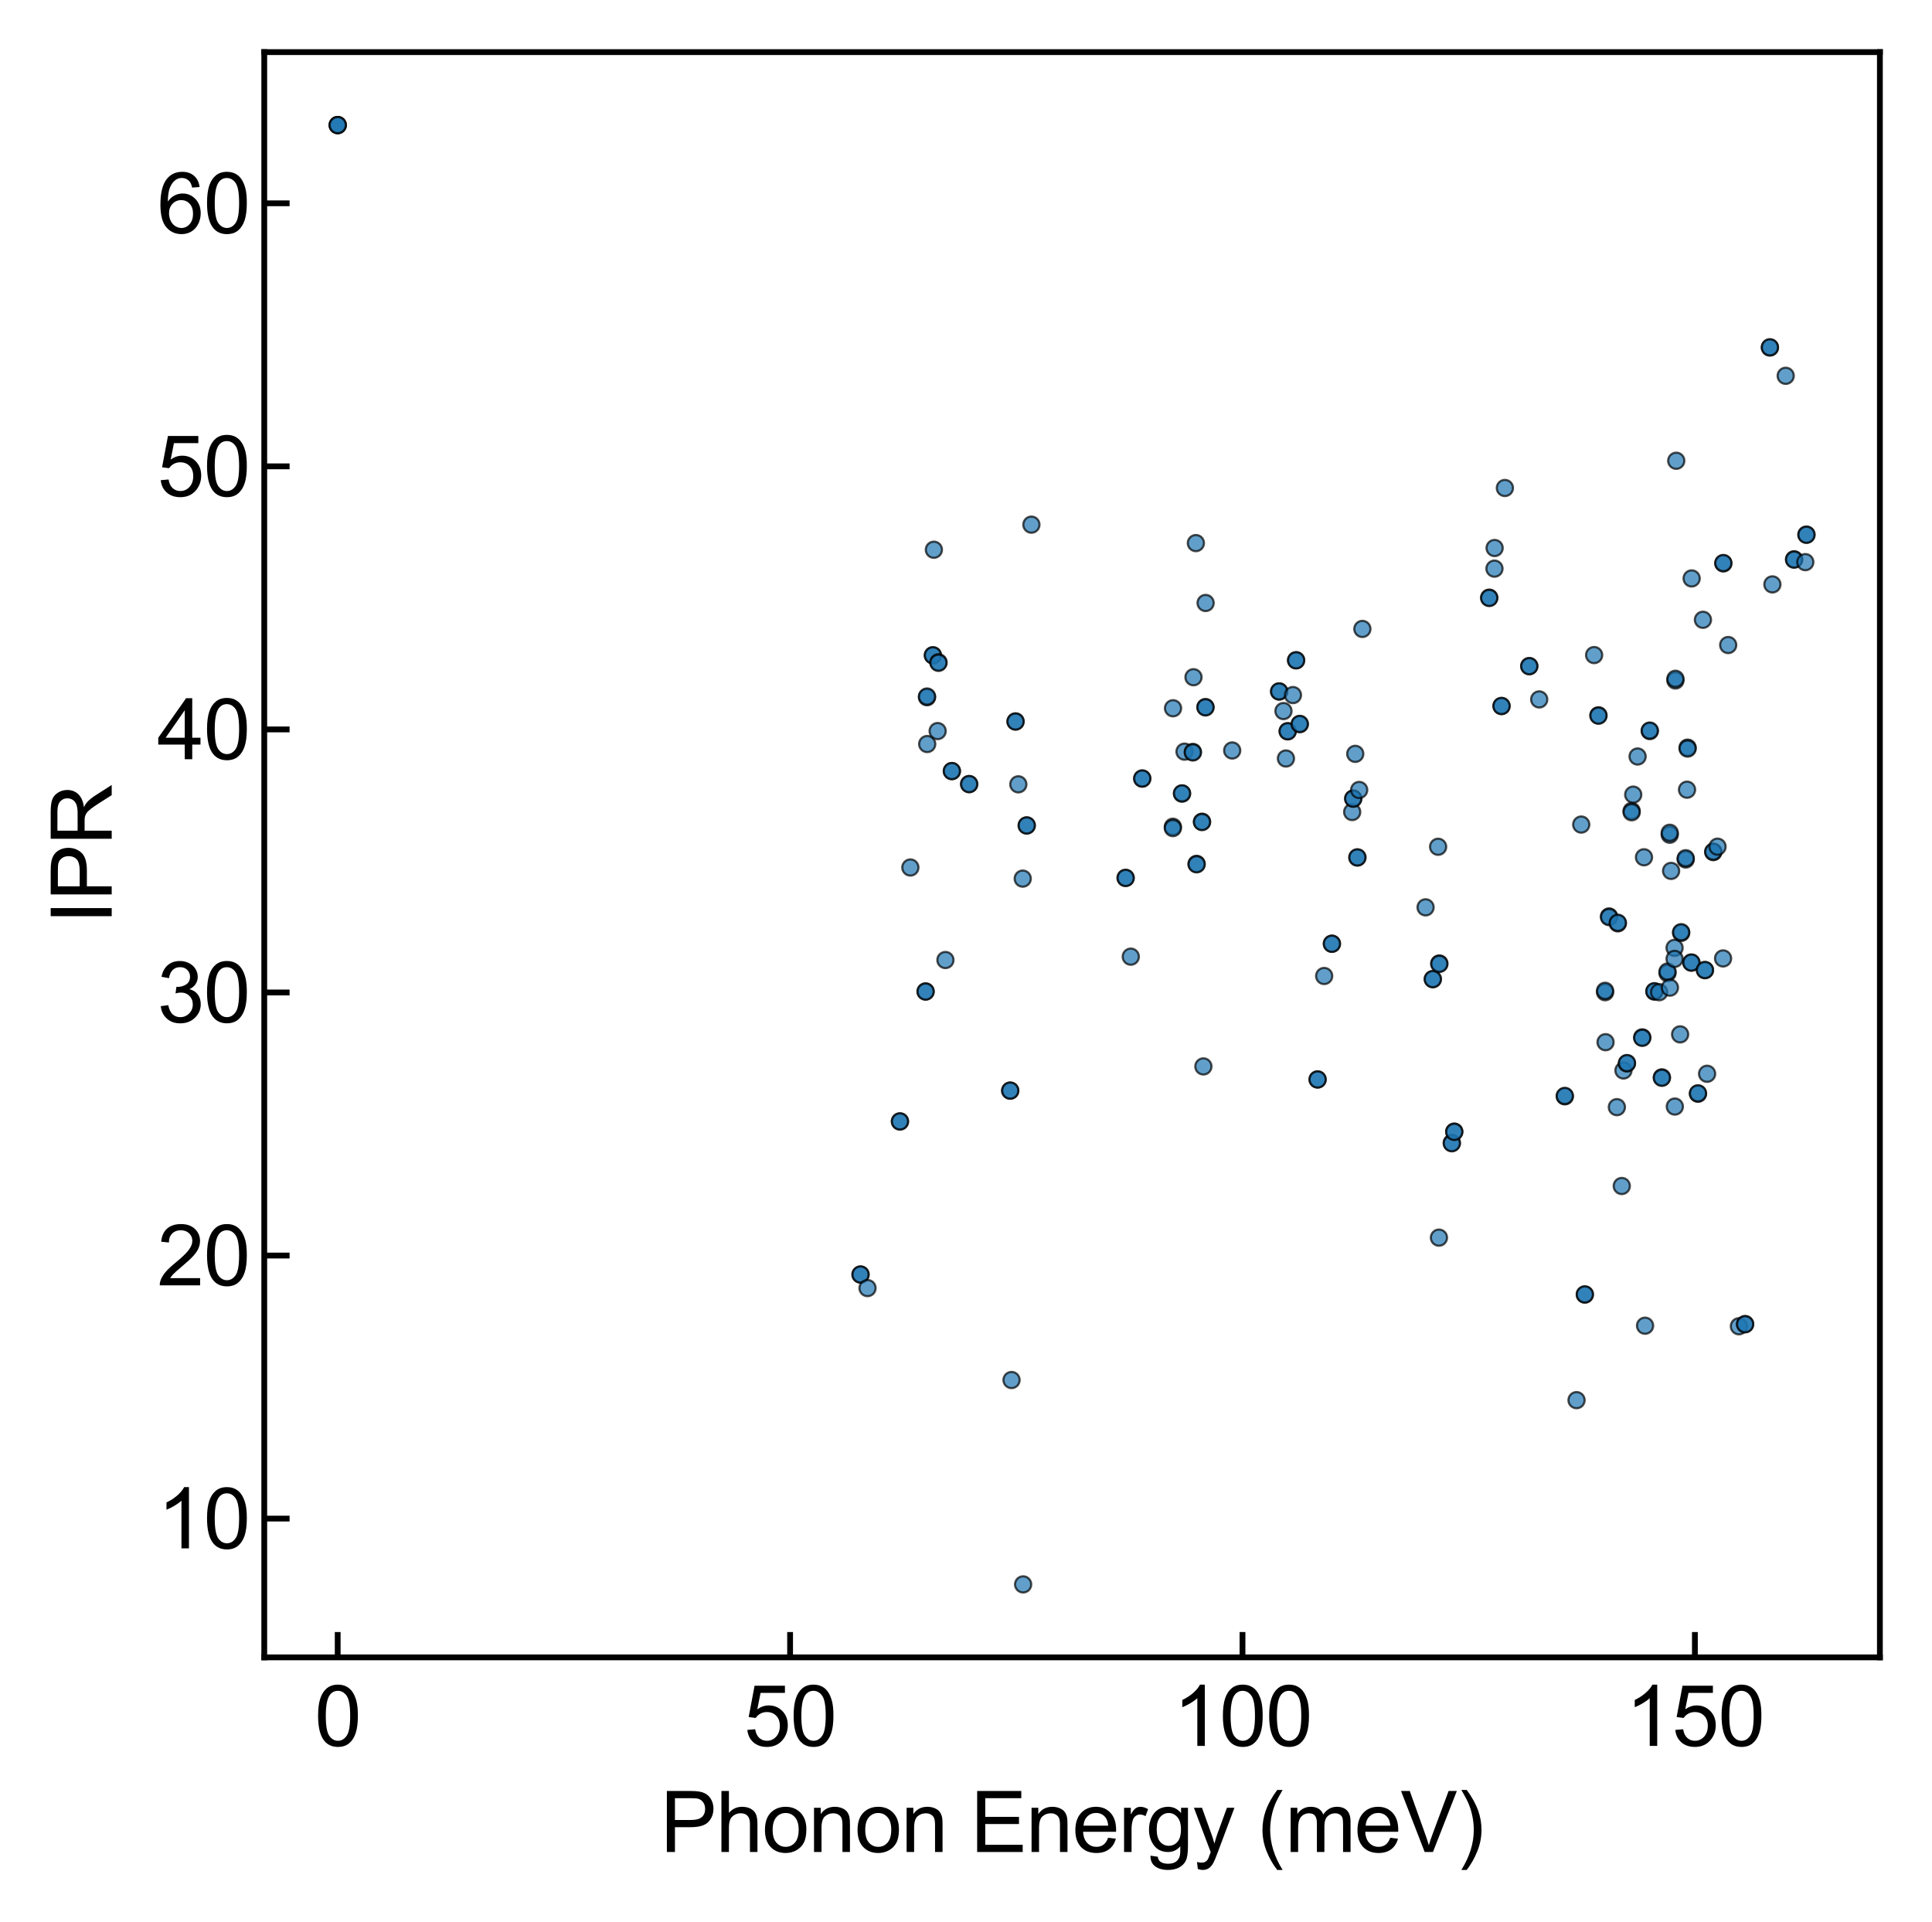 <?xml version="1.0" encoding="utf-8" standalone="no"?>
<!DOCTYPE svg PUBLIC "-//W3C//DTD SVG 1.1//EN"
  "http://www.w3.org/Graphics/SVG/1.1/DTD/svg11.dtd">
<svg xmlns:xlink="http://www.w3.org/1999/xlink" width="266.907pt" height="265.469pt" viewBox="0 0 266.907 265.469" xmlns="http://www.w3.org/2000/svg" version="1.1">
 <defs>
  <style type="text/css">*{stroke-linejoin: round; stroke-linecap: butt}</style>
 </defs>
 <g id="figure_1">
  <g id="patch_1">
   <path d="M 0 265.469 
L 266.907 265.469 
L 266.907 0 
L 0 0 
z
" style="fill: #ffffff"/>
  </g>
  <g id="axes_1">
   <g id="patch_2">
    <path d="M 36.507 228.96 
L 259.707 228.96 
L 259.707 7.2 
L 36.507 7.2 
z
" style="fill: #ffffff"/>
   </g>
   <g id="PathCollection_1">
    <defs>
     <path id="m27e5f7f9d9" d="M 0 1.118 
C 0.297 1.118 0.581 1 0.791 0.791 
C 1 0.581 1.118 0.297 1.118 0 
C 1.118 -0.297 1 -0.581 0.791 -0.791 
C 0.581 -1 0.297 -1.118 0 -1.118 
C -0.297 -1.118 -0.581 -1 -0.791 -0.791 
C -1 -0.581 -1.118 -0.297 -1.118 0 
C -1.118 0.297 -1 0.581 -0.791 0.791 
C -0.581 1 -0.297 1.118 0 1.118 
z
" style="stroke: #000000; stroke-opacity: 0.7; stroke-width: 0.3"/>
    </defs>
    <g clip-path="url(#p7f3ba959c9)">
     <use xlink:href="#m27e5f7f9d9" x="46.653" y="17.28" style="fill: #1f77b4; fill-opacity: 0.7; stroke: #000000; stroke-opacity: 0.7; stroke-width: 0.3"/>
     <use xlink:href="#m27e5f7f9d9" x="46.653" y="17.28" style="fill: #1f77b4; fill-opacity: 0.7; stroke: #000000; stroke-opacity: 0.7; stroke-width: 0.3"/>
     <use xlink:href="#m27e5f7f9d9" x="46.657" y="17.28" style="fill: #1f77b4; fill-opacity: 0.7; stroke: #000000; stroke-opacity: 0.7; stroke-width: 0.3"/>
     <use xlink:href="#m27e5f7f9d9" x="118.883" y="176.071" style="fill: #1f77b4; fill-opacity: 0.7; stroke: #000000; stroke-opacity: 0.7; stroke-width: 0.3"/>
     <use xlink:href="#m27e5f7f9d9" x="118.883" y="176.073" style="fill: #1f77b4; fill-opacity: 0.7; stroke: #000000; stroke-opacity: 0.7; stroke-width: 0.3"/>
     <use xlink:href="#m27e5f7f9d9" x="119.849" y="177.947" style="fill: #1f77b4; fill-opacity: 0.7; stroke: #000000; stroke-opacity: 0.7; stroke-width: 0.3"/>
     <use xlink:href="#m27e5f7f9d9" x="124.329" y="154.924" style="fill: #1f77b4; fill-opacity: 0.7; stroke: #000000; stroke-opacity: 0.7; stroke-width: 0.3"/>
     <use xlink:href="#m27e5f7f9d9" x="124.33" y="154.921" style="fill: #1f77b4; fill-opacity: 0.7; stroke: #000000; stroke-opacity: 0.7; stroke-width: 0.3"/>
     <use xlink:href="#m27e5f7f9d9" x="125.767" y="119.843" style="fill: #1f77b4; fill-opacity: 0.7; stroke: #000000; stroke-opacity: 0.7; stroke-width: 0.3"/>
     <use xlink:href="#m27e5f7f9d9" x="127.871" y="136.961" style="fill: #1f77b4; fill-opacity: 0.7; stroke: #000000; stroke-opacity: 0.7; stroke-width: 0.3"/>
     <use xlink:href="#m27e5f7f9d9" x="127.871" y="136.986" style="fill: #1f77b4; fill-opacity: 0.7; stroke: #000000; stroke-opacity: 0.7; stroke-width: 0.3"/>
     <use xlink:href="#m27e5f7f9d9" x="128.068" y="96.321" style="fill: #1f77b4; fill-opacity: 0.7; stroke: #000000; stroke-opacity: 0.7; stroke-width: 0.3"/>
     <use xlink:href="#m27e5f7f9d9" x="128.068" y="96.224" style="fill: #1f77b4; fill-opacity: 0.7; stroke: #000000; stroke-opacity: 0.7; stroke-width: 0.3"/>
     <use xlink:href="#m27e5f7f9d9" x="128.094" y="102.786" style="fill: #1f77b4; fill-opacity: 0.7; stroke: #000000; stroke-opacity: 0.7; stroke-width: 0.3"/>
     <use xlink:href="#m27e5f7f9d9" x="128.88" y="90.523" style="fill: #1f77b4; fill-opacity: 0.7; stroke: #000000; stroke-opacity: 0.7; stroke-width: 0.3"/>
     <use xlink:href="#m27e5f7f9d9" x="128.88" y="90.538" style="fill: #1f77b4; fill-opacity: 0.7; stroke: #000000; stroke-opacity: 0.7; stroke-width: 0.3"/>
     <use xlink:href="#m27e5f7f9d9" x="129.016" y="75.945" style="fill: #1f77b4; fill-opacity: 0.7; stroke: #000000; stroke-opacity: 0.7; stroke-width: 0.3"/>
     <use xlink:href="#m27e5f7f9d9" x="129.537" y="100.994" style="fill: #1f77b4; fill-opacity: 0.7; stroke: #000000; stroke-opacity: 0.7; stroke-width: 0.3"/>
     <use xlink:href="#m27e5f7f9d9" x="129.649" y="91.49" style="fill: #1f77b4; fill-opacity: 0.7; stroke: #000000; stroke-opacity: 0.7; stroke-width: 0.3"/>
     <use xlink:href="#m27e5f7f9d9" x="129.649" y="91.57" style="fill: #1f77b4; fill-opacity: 0.7; stroke: #000000; stroke-opacity: 0.7; stroke-width: 0.3"/>
     <use xlink:href="#m27e5f7f9d9" x="130.61" y="132.625" style="fill: #1f77b4; fill-opacity: 0.7; stroke: #000000; stroke-opacity: 0.7; stroke-width: 0.3"/>
     <use xlink:href="#m27e5f7f9d9" x="131.502" y="106.525" style="fill: #1f77b4; fill-opacity: 0.7; stroke: #000000; stroke-opacity: 0.7; stroke-width: 0.3"/>
     <use xlink:href="#m27e5f7f9d9" x="131.502" y="106.521" style="fill: #1f77b4; fill-opacity: 0.7; stroke: #000000; stroke-opacity: 0.7; stroke-width: 0.3"/>
     <use xlink:href="#m27e5f7f9d9" x="133.891" y="108.321" style="fill: #1f77b4; fill-opacity: 0.7; stroke: #000000; stroke-opacity: 0.7; stroke-width: 0.3"/>
     <use xlink:href="#m27e5f7f9d9" x="133.891" y="108.323" style="fill: #1f77b4; fill-opacity: 0.7; stroke: #000000; stroke-opacity: 0.7; stroke-width: 0.3"/>
     <use xlink:href="#m27e5f7f9d9" x="139.562" y="150.671" style="fill: #1f77b4; fill-opacity: 0.7; stroke: #000000; stroke-opacity: 0.7; stroke-width: 0.3"/>
     <use xlink:href="#m27e5f7f9d9" x="139.562" y="150.66" style="fill: #1f77b4; fill-opacity: 0.7; stroke: #000000; stroke-opacity: 0.7; stroke-width: 0.3"/>
     <use xlink:href="#m27e5f7f9d9" x="139.745" y="190.647" style="fill: #1f77b4; fill-opacity: 0.7; stroke: #000000; stroke-opacity: 0.7; stroke-width: 0.3"/>
     <use xlink:href="#m27e5f7f9d9" x="140.297" y="99.665" style="fill: #1f77b4; fill-opacity: 0.7; stroke: #000000; stroke-opacity: 0.7; stroke-width: 0.3"/>
     <use xlink:href="#m27e5f7f9d9" x="140.297" y="99.68" style="fill: #1f77b4; fill-opacity: 0.7; stroke: #000000; stroke-opacity: 0.7; stroke-width: 0.3"/>
     <use xlink:href="#m27e5f7f9d9" x="140.683" y="108.353" style="fill: #1f77b4; fill-opacity: 0.7; stroke: #000000; stroke-opacity: 0.7; stroke-width: 0.3"/>
     <use xlink:href="#m27e5f7f9d9" x="141.292" y="121.379" style="fill: #1f77b4; fill-opacity: 0.7; stroke: #000000; stroke-opacity: 0.7; stroke-width: 0.3"/>
     <use xlink:href="#m27e5f7f9d9" x="141.345" y="218.88" style="fill: #1f77b4; fill-opacity: 0.7; stroke: #000000; stroke-opacity: 0.7; stroke-width: 0.3"/>
     <use xlink:href="#m27e5f7f9d9" x="141.843" y="114.032" style="fill: #1f77b4; fill-opacity: 0.7; stroke: #000000; stroke-opacity: 0.7; stroke-width: 0.3"/>
     <use xlink:href="#m27e5f7f9d9" x="141.843" y="114.036" style="fill: #1f77b4; fill-opacity: 0.7; stroke: #000000; stroke-opacity: 0.7; stroke-width: 0.3"/>
     <use xlink:href="#m27e5f7f9d9" x="142.488" y="72.48" style="fill: #1f77b4; fill-opacity: 0.7; stroke: #000000; stroke-opacity: 0.7; stroke-width: 0.3"/>
     <use xlink:href="#m27e5f7f9d9" x="155.506" y="121.278" style="fill: #1f77b4; fill-opacity: 0.7; stroke: #000000; stroke-opacity: 0.7; stroke-width: 0.3"/>
     <use xlink:href="#m27e5f7f9d9" x="155.506" y="121.284" style="fill: #1f77b4; fill-opacity: 0.7; stroke: #000000; stroke-opacity: 0.7; stroke-width: 0.3"/>
     <use xlink:href="#m27e5f7f9d9" x="156.218" y="132.16" style="fill: #1f77b4; fill-opacity: 0.7; stroke: #000000; stroke-opacity: 0.7; stroke-width: 0.3"/>
     <use xlink:href="#m27e5f7f9d9" x="157.803" y="107.558" style="fill: #1f77b4; fill-opacity: 0.7; stroke: #000000; stroke-opacity: 0.7; stroke-width: 0.3"/>
     <use xlink:href="#m27e5f7f9d9" x="157.803" y="107.548" style="fill: #1f77b4; fill-opacity: 0.7; stroke: #000000; stroke-opacity: 0.7; stroke-width: 0.3"/>
     <use xlink:href="#m27e5f7f9d9" x="162.031" y="114.211" style="fill: #1f77b4; fill-opacity: 0.7; stroke: #000000; stroke-opacity: 0.7; stroke-width: 0.3"/>
     <use xlink:href="#m27e5f7f9d9" x="162.031" y="114.399" style="fill: #1f77b4; fill-opacity: 0.7; stroke: #000000; stroke-opacity: 0.7; stroke-width: 0.3"/>
     <use xlink:href="#m27e5f7f9d9" x="162.056" y="97.844" style="fill: #1f77b4; fill-opacity: 0.7; stroke: #000000; stroke-opacity: 0.7; stroke-width: 0.3"/>
     <use xlink:href="#m27e5f7f9d9" x="163.298" y="109.633" style="fill: #1f77b4; fill-opacity: 0.7; stroke: #000000; stroke-opacity: 0.7; stroke-width: 0.3"/>
     <use xlink:href="#m27e5f7f9d9" x="163.298" y="109.601" style="fill: #1f77b4; fill-opacity: 0.7; stroke: #000000; stroke-opacity: 0.7; stroke-width: 0.3"/>
     <use xlink:href="#m27e5f7f9d9" x="163.643" y="103.839" style="fill: #1f77b4; fill-opacity: 0.7; stroke: #000000; stroke-opacity: 0.7; stroke-width: 0.3"/>
     <use xlink:href="#m27e5f7f9d9" x="164.794" y="103.878" style="fill: #1f77b4; fill-opacity: 0.7; stroke: #000000; stroke-opacity: 0.7; stroke-width: 0.3"/>
     <use xlink:href="#m27e5f7f9d9" x="164.794" y="103.949" style="fill: #1f77b4; fill-opacity: 0.7; stroke: #000000; stroke-opacity: 0.7; stroke-width: 0.3"/>
     <use xlink:href="#m27e5f7f9d9" x="164.882" y="93.556" style="fill: #1f77b4; fill-opacity: 0.7; stroke: #000000; stroke-opacity: 0.7; stroke-width: 0.3"/>
     <use xlink:href="#m27e5f7f9d9" x="165.211" y="75.027" style="fill: #1f77b4; fill-opacity: 0.7; stroke: #000000; stroke-opacity: 0.7; stroke-width: 0.3"/>
     <use xlink:href="#m27e5f7f9d9" x="165.311" y="119.34" style="fill: #1f77b4; fill-opacity: 0.7; stroke: #000000; stroke-opacity: 0.7; stroke-width: 0.3"/>
     <use xlink:href="#m27e5f7f9d9" x="165.311" y="119.404" style="fill: #1f77b4; fill-opacity: 0.7; stroke: #000000; stroke-opacity: 0.7; stroke-width: 0.3"/>
     <use xlink:href="#m27e5f7f9d9" x="166.059" y="113.517" style="fill: #1f77b4; fill-opacity: 0.7; stroke: #000000; stroke-opacity: 0.7; stroke-width: 0.3"/>
     <use xlink:href="#m27e5f7f9d9" x="166.059" y="113.566" style="fill: #1f77b4; fill-opacity: 0.7; stroke: #000000; stroke-opacity: 0.7; stroke-width: 0.3"/>
     <use xlink:href="#m27e5f7f9d9" x="166.248" y="147.324" style="fill: #1f77b4; fill-opacity: 0.7; stroke: #000000; stroke-opacity: 0.7; stroke-width: 0.3"/>
     <use xlink:href="#m27e5f7f9d9" x="166.537" y="97.681" style="fill: #1f77b4; fill-opacity: 0.7; stroke: #000000; stroke-opacity: 0.7; stroke-width: 0.3"/>
     <use xlink:href="#m27e5f7f9d9" x="166.537" y="97.722" style="fill: #1f77b4; fill-opacity: 0.7; stroke: #000000; stroke-opacity: 0.7; stroke-width: 0.3"/>
     <use xlink:href="#m27e5f7f9d9" x="166.556" y="83.299" style="fill: #1f77b4; fill-opacity: 0.7; stroke: #000000; stroke-opacity: 0.7; stroke-width: 0.3"/>
     <use xlink:href="#m27e5f7f9d9" x="170.228" y="103.678" style="fill: #1f77b4; fill-opacity: 0.7; stroke: #000000; stroke-opacity: 0.7; stroke-width: 0.3"/>
     <use xlink:href="#m27e5f7f9d9" x="176.715" y="95.529" style="fill: #1f77b4; fill-opacity: 0.7; stroke: #000000; stroke-opacity: 0.7; stroke-width: 0.3"/>
     <use xlink:href="#m27e5f7f9d9" x="176.715" y="95.515" style="fill: #1f77b4; fill-opacity: 0.7; stroke: #000000; stroke-opacity: 0.7; stroke-width: 0.3"/>
     <use xlink:href="#m27e5f7f9d9" x="177.312" y="98.231" style="fill: #1f77b4; fill-opacity: 0.7; stroke: #000000; stroke-opacity: 0.7; stroke-width: 0.3"/>
     <use xlink:href="#m27e5f7f9d9" x="177.653" y="104.785" style="fill: #1f77b4; fill-opacity: 0.7; stroke: #000000; stroke-opacity: 0.7; stroke-width: 0.3"/>
     <use xlink:href="#m27e5f7f9d9" x="177.894" y="101.025" style="fill: #1f77b4; fill-opacity: 0.7; stroke: #000000; stroke-opacity: 0.7; stroke-width: 0.3"/>
     <use xlink:href="#m27e5f7f9d9" x="177.894" y="101.022" style="fill: #1f77b4; fill-opacity: 0.7; stroke: #000000; stroke-opacity: 0.7; stroke-width: 0.3"/>
     <use xlink:href="#m27e5f7f9d9" x="178.621" y="96.021" style="fill: #1f77b4; fill-opacity: 0.7; stroke: #000000; stroke-opacity: 0.7; stroke-width: 0.3"/>
     <use xlink:href="#m27e5f7f9d9" x="179.058" y="91.214" style="fill: #1f77b4; fill-opacity: 0.7; stroke: #000000; stroke-opacity: 0.7; stroke-width: 0.3"/>
     <use xlink:href="#m27e5f7f9d9" x="179.058" y="91.224" style="fill: #1f77b4; fill-opacity: 0.7; stroke: #000000; stroke-opacity: 0.7; stroke-width: 0.3"/>
     <use xlink:href="#m27e5f7f9d9" x="179.562" y="100.033" style="fill: #1f77b4; fill-opacity: 0.7; stroke: #000000; stroke-opacity: 0.7; stroke-width: 0.3"/>
     <use xlink:href="#m27e5f7f9d9" x="179.562" y="100.011" style="fill: #1f77b4; fill-opacity: 0.7; stroke: #000000; stroke-opacity: 0.7; stroke-width: 0.3"/>
     <use xlink:href="#m27e5f7f9d9" x="182.028" y="149.125" style="fill: #1f77b4; fill-opacity: 0.7; stroke: #000000; stroke-opacity: 0.7; stroke-width: 0.3"/>
     <use xlink:href="#m27e5f7f9d9" x="182.029" y="149.124" style="fill: #1f77b4; fill-opacity: 0.7; stroke: #000000; stroke-opacity: 0.7; stroke-width: 0.3"/>
     <use xlink:href="#m27e5f7f9d9" x="182.935" y="134.83" style="fill: #1f77b4; fill-opacity: 0.7; stroke: #000000; stroke-opacity: 0.7; stroke-width: 0.3"/>
     <use xlink:href="#m27e5f7f9d9" x="184.004" y="130.376" style="fill: #1f77b4; fill-opacity: 0.7; stroke: #000000; stroke-opacity: 0.7; stroke-width: 0.3"/>
     <use xlink:href="#m27e5f7f9d9" x="184.004" y="130.375" style="fill: #1f77b4; fill-opacity: 0.7; stroke: #000000; stroke-opacity: 0.7; stroke-width: 0.3"/>
     <use xlink:href="#m27e5f7f9d9" x="186.805" y="112.179" style="fill: #1f77b4; fill-opacity: 0.7; stroke: #000000; stroke-opacity: 0.7; stroke-width: 0.3"/>
     <use xlink:href="#m27e5f7f9d9" x="186.95" y="110.329" style="fill: #1f77b4; fill-opacity: 0.7; stroke: #000000; stroke-opacity: 0.7; stroke-width: 0.3"/>
     <use xlink:href="#m27e5f7f9d9" x="186.95" y="110.325" style="fill: #1f77b4; fill-opacity: 0.7; stroke: #000000; stroke-opacity: 0.7; stroke-width: 0.3"/>
     <use xlink:href="#m27e5f7f9d9" x="187.23" y="104.143" style="fill: #1f77b4; fill-opacity: 0.7; stroke: #000000; stroke-opacity: 0.7; stroke-width: 0.3"/>
     <use xlink:href="#m27e5f7f9d9" x="187.525" y="118.456" style="fill: #1f77b4; fill-opacity: 0.7; stroke: #000000; stroke-opacity: 0.7; stroke-width: 0.3"/>
     <use xlink:href="#m27e5f7f9d9" x="187.526" y="118.453" style="fill: #1f77b4; fill-opacity: 0.7; stroke: #000000; stroke-opacity: 0.7; stroke-width: 0.3"/>
     <use xlink:href="#m27e5f7f9d9" x="187.771" y="109.131" style="fill: #1f77b4; fill-opacity: 0.7; stroke: #000000; stroke-opacity: 0.7; stroke-width: 0.3"/>
     <use xlink:href="#m27e5f7f9d9" x="188.213" y="86.885" style="fill: #1f77b4; fill-opacity: 0.7; stroke: #000000; stroke-opacity: 0.7; stroke-width: 0.3"/>
     <use xlink:href="#m27e5f7f9d9" x="196.945" y="125.347" style="fill: #1f77b4; fill-opacity: 0.7; stroke: #000000; stroke-opacity: 0.7; stroke-width: 0.3"/>
     <use xlink:href="#m27e5f7f9d9" x="197.944" y="135.271" style="fill: #1f77b4; fill-opacity: 0.7; stroke: #000000; stroke-opacity: 0.7; stroke-width: 0.3"/>
     <use xlink:href="#m27e5f7f9d9" x="197.945" y="135.26" style="fill: #1f77b4; fill-opacity: 0.7; stroke: #000000; stroke-opacity: 0.7; stroke-width: 0.3"/>
     <use xlink:href="#m27e5f7f9d9" x="198.677" y="116.98" style="fill: #1f77b4; fill-opacity: 0.7; stroke: #000000; stroke-opacity: 0.7; stroke-width: 0.3"/>
     <use xlink:href="#m27e5f7f9d9" x="198.791" y="170.976" style="fill: #1f77b4; fill-opacity: 0.7; stroke: #000000; stroke-opacity: 0.7; stroke-width: 0.3"/>
     <use xlink:href="#m27e5f7f9d9" x="198.841" y="133.102" style="fill: #1f77b4; fill-opacity: 0.7; stroke: #000000; stroke-opacity: 0.7; stroke-width: 0.3"/>
     <use xlink:href="#m27e5f7f9d9" x="198.842" y="133.159" style="fill: #1f77b4; fill-opacity: 0.7; stroke: #000000; stroke-opacity: 0.7; stroke-width: 0.3"/>
     <use xlink:href="#m27e5f7f9d9" x="200.569" y="157.885" style="fill: #1f77b4; fill-opacity: 0.7; stroke: #000000; stroke-opacity: 0.7; stroke-width: 0.3"/>
     <use xlink:href="#m27e5f7f9d9" x="200.569" y="157.939" style="fill: #1f77b4; fill-opacity: 0.7; stroke: #000000; stroke-opacity: 0.7; stroke-width: 0.3"/>
     <use xlink:href="#m27e5f7f9d9" x="200.907" y="156.326" style="fill: #1f77b4; fill-opacity: 0.7; stroke: #000000; stroke-opacity: 0.7; stroke-width: 0.3"/>
     <use xlink:href="#m27e5f7f9d9" x="200.908" y="156.363" style="fill: #1f77b4; fill-opacity: 0.7; stroke: #000000; stroke-opacity: 0.7; stroke-width: 0.3"/>
     <use xlink:href="#m27e5f7f9d9" x="205.737" y="82.567" style="fill: #1f77b4; fill-opacity: 0.7; stroke: #000000; stroke-opacity: 0.7; stroke-width: 0.3"/>
     <use xlink:href="#m27e5f7f9d9" x="205.738" y="82.604" style="fill: #1f77b4; fill-opacity: 0.7; stroke: #000000; stroke-opacity: 0.7; stroke-width: 0.3"/>
     <use xlink:href="#m27e5f7f9d9" x="206.461" y="78.556" style="fill: #1f77b4; fill-opacity: 0.7; stroke: #000000; stroke-opacity: 0.7; stroke-width: 0.3"/>
     <use xlink:href="#m27e5f7f9d9" x="206.483" y="75.705" style="fill: #1f77b4; fill-opacity: 0.7; stroke: #000000; stroke-opacity: 0.7; stroke-width: 0.3"/>
     <use xlink:href="#m27e5f7f9d9" x="207.436" y="97.535" style="fill: #1f77b4; fill-opacity: 0.7; stroke: #000000; stroke-opacity: 0.7; stroke-width: 0.3"/>
     <use xlink:href="#m27e5f7f9d9" x="207.437" y="97.531" style="fill: #1f77b4; fill-opacity: 0.7; stroke: #000000; stroke-opacity: 0.7; stroke-width: 0.3"/>
     <use xlink:href="#m27e5f7f9d9" x="207.901" y="67.414" style="fill: #1f77b4; fill-opacity: 0.7; stroke: #000000; stroke-opacity: 0.7; stroke-width: 0.3"/>
     <use xlink:href="#m27e5f7f9d9" x="211.272" y="92.016" style="fill: #1f77b4; fill-opacity: 0.7; stroke: #000000; stroke-opacity: 0.7; stroke-width: 0.3"/>
     <use xlink:href="#m27e5f7f9d9" x="211.273" y="92.036" style="fill: #1f77b4; fill-opacity: 0.7; stroke: #000000; stroke-opacity: 0.7; stroke-width: 0.3"/>
     <use xlink:href="#m27e5f7f9d9" x="212.643" y="96.624" style="fill: #1f77b4; fill-opacity: 0.7; stroke: #000000; stroke-opacity: 0.7; stroke-width: 0.3"/>
     <use xlink:href="#m27e5f7f9d9" x="216.178" y="151.455" style="fill: #1f77b4; fill-opacity: 0.7; stroke: #000000; stroke-opacity: 0.7; stroke-width: 0.3"/>
     <use xlink:href="#m27e5f7f9d9" x="216.179" y="151.396" style="fill: #1f77b4; fill-opacity: 0.7; stroke: #000000; stroke-opacity: 0.7; stroke-width: 0.3"/>
     <use xlink:href="#m27e5f7f9d9" x="217.8" y="193.429" style="fill: #1f77b4; fill-opacity: 0.7; stroke: #000000; stroke-opacity: 0.7; stroke-width: 0.3"/>
     <use xlink:href="#m27e5f7f9d9" x="218.448" y="113.911" style="fill: #1f77b4; fill-opacity: 0.7; stroke: #000000; stroke-opacity: 0.7; stroke-width: 0.3"/>
     <use xlink:href="#m27e5f7f9d9" x="218.946" y="178.84" style="fill: #1f77b4; fill-opacity: 0.7; stroke: #000000; stroke-opacity: 0.7; stroke-width: 0.3"/>
     <use xlink:href="#m27e5f7f9d9" x="218.947" y="178.819" style="fill: #1f77b4; fill-opacity: 0.7; stroke: #000000; stroke-opacity: 0.7; stroke-width: 0.3"/>
     <use xlink:href="#m27e5f7f9d9" x="220.23" y="90.497" style="fill: #1f77b4; fill-opacity: 0.7; stroke: #000000; stroke-opacity: 0.7; stroke-width: 0.3"/>
     <use xlink:href="#m27e5f7f9d9" x="220.826" y="98.819" style="fill: #1f77b4; fill-opacity: 0.7; stroke: #000000; stroke-opacity: 0.7; stroke-width: 0.3"/>
     <use xlink:href="#m27e5f7f9d9" x="220.826" y="98.87" style="fill: #1f77b4; fill-opacity: 0.7; stroke: #000000; stroke-opacity: 0.7; stroke-width: 0.3"/>
     <use xlink:href="#m27e5f7f9d9" x="221.743" y="137.072" style="fill: #1f77b4; fill-opacity: 0.7; stroke: #000000; stroke-opacity: 0.7; stroke-width: 0.3"/>
     <use xlink:href="#m27e5f7f9d9" x="221.743" y="136.876" style="fill: #1f77b4; fill-opacity: 0.7; stroke: #000000; stroke-opacity: 0.7; stroke-width: 0.3"/>
     <use xlink:href="#m27e5f7f9d9" x="221.808" y="143.978" style="fill: #1f77b4; fill-opacity: 0.7; stroke: #000000; stroke-opacity: 0.7; stroke-width: 0.3"/>
     <use xlink:href="#m27e5f7f9d9" x="222.293" y="126.603" style="fill: #1f77b4; fill-opacity: 0.7; stroke: #000000; stroke-opacity: 0.7; stroke-width: 0.3"/>
     <use xlink:href="#m27e5f7f9d9" x="222.293" y="126.695" style="fill: #1f77b4; fill-opacity: 0.7; stroke: #000000; stroke-opacity: 0.7; stroke-width: 0.3"/>
     <use xlink:href="#m27e5f7f9d9" x="223.372" y="152.95" style="fill: #1f77b4; fill-opacity: 0.7; stroke: #000000; stroke-opacity: 0.7; stroke-width: 0.3"/>
     <use xlink:href="#m27e5f7f9d9" x="223.504" y="127.559" style="fill: #1f77b4; fill-opacity: 0.7; stroke: #000000; stroke-opacity: 0.7; stroke-width: 0.3"/>
     <use xlink:href="#m27e5f7f9d9" x="223.505" y="127.477" style="fill: #1f77b4; fill-opacity: 0.7; stroke: #000000; stroke-opacity: 0.7; stroke-width: 0.3"/>
     <use xlink:href="#m27e5f7f9d9" x="224.049" y="163.842" style="fill: #1f77b4; fill-opacity: 0.7; stroke: #000000; stroke-opacity: 0.7; stroke-width: 0.3"/>
     <use xlink:href="#m27e5f7f9d9" x="224.282" y="147.882" style="fill: #1f77b4; fill-opacity: 0.7; stroke: #000000; stroke-opacity: 0.7; stroke-width: 0.3"/>
     <use xlink:href="#m27e5f7f9d9" x="224.764" y="146.906" style="fill: #1f77b4; fill-opacity: 0.7; stroke: #000000; stroke-opacity: 0.7; stroke-width: 0.3"/>
     <use xlink:href="#m27e5f7f9d9" x="224.765" y="146.861" style="fill: #1f77b4; fill-opacity: 0.7; stroke: #000000; stroke-opacity: 0.7; stroke-width: 0.3"/>
     <use xlink:href="#m27e5f7f9d9" x="225.411" y="112.027" style="fill: #1f77b4; fill-opacity: 0.7; stroke: #000000; stroke-opacity: 0.7; stroke-width: 0.3"/>
     <use xlink:href="#m27e5f7f9d9" x="225.412" y="112.21" style="fill: #1f77b4; fill-opacity: 0.7; stroke: #000000; stroke-opacity: 0.7; stroke-width: 0.3"/>
     <use xlink:href="#m27e5f7f9d9" x="225.629" y="109.776" style="fill: #1f77b4; fill-opacity: 0.7; stroke: #000000; stroke-opacity: 0.7; stroke-width: 0.3"/>
     <use xlink:href="#m27e5f7f9d9" x="226.236" y="104.509" style="fill: #1f77b4; fill-opacity: 0.7; stroke: #000000; stroke-opacity: 0.7; stroke-width: 0.3"/>
     <use xlink:href="#m27e5f7f9d9" x="226.878" y="143.309" style="fill: #1f77b4; fill-opacity: 0.7; stroke: #000000; stroke-opacity: 0.7; stroke-width: 0.3"/>
     <use xlink:href="#m27e5f7f9d9" x="226.879" y="143.378" style="fill: #1f77b4; fill-opacity: 0.7; stroke: #000000; stroke-opacity: 0.7; stroke-width: 0.3"/>
     <use xlink:href="#m27e5f7f9d9" x="227.117" y="118.431" style="fill: #1f77b4; fill-opacity: 0.7; stroke: #000000; stroke-opacity: 0.7; stroke-width: 0.3"/>
     <use xlink:href="#m27e5f7f9d9" x="227.266" y="183.143" style="fill: #1f77b4; fill-opacity: 0.7; stroke: #000000; stroke-opacity: 0.7; stroke-width: 0.3"/>
     <use xlink:href="#m27e5f7f9d9" x="227.917" y="100.993" style="fill: #1f77b4; fill-opacity: 0.7; stroke: #000000; stroke-opacity: 0.7; stroke-width: 0.3"/>
     <use xlink:href="#m27e5f7f9d9" x="227.918" y="100.926" style="fill: #1f77b4; fill-opacity: 0.7; stroke: #000000; stroke-opacity: 0.7; stroke-width: 0.3"/>
     <use xlink:href="#m27e5f7f9d9" x="228.556" y="136.985" style="fill: #1f77b4; fill-opacity: 0.7; stroke: #000000; stroke-opacity: 0.7; stroke-width: 0.3"/>
     <use xlink:href="#m27e5f7f9d9" x="228.557" y="136.93" style="fill: #1f77b4; fill-opacity: 0.7; stroke: #000000; stroke-opacity: 0.7; stroke-width: 0.3"/>
     <use xlink:href="#m27e5f7f9d9" x="229.214" y="137.069" style="fill: #1f77b4; fill-opacity: 0.7; stroke: #000000; stroke-opacity: 0.7; stroke-width: 0.3"/>
     <use xlink:href="#m27e5f7f9d9" x="229.59" y="148.836" style="fill: #1f77b4; fill-opacity: 0.7; stroke: #000000; stroke-opacity: 0.7; stroke-width: 0.3"/>
     <use xlink:href="#m27e5f7f9d9" x="229.591" y="148.897" style="fill: #1f77b4; fill-opacity: 0.7; stroke: #000000; stroke-opacity: 0.7; stroke-width: 0.3"/>
     <use xlink:href="#m27e5f7f9d9" x="230.367" y="134.435" style="fill: #1f77b4; fill-opacity: 0.7; stroke: #000000; stroke-opacity: 0.7; stroke-width: 0.3"/>
     <use xlink:href="#m27e5f7f9d9" x="230.368" y="134.218" style="fill: #1f77b4; fill-opacity: 0.7; stroke: #000000; stroke-opacity: 0.7; stroke-width: 0.3"/>
     <use xlink:href="#m27e5f7f9d9" x="230.673" y="115.316" style="fill: #1f77b4; fill-opacity: 0.7; stroke: #000000; stroke-opacity: 0.7; stroke-width: 0.3"/>
     <use xlink:href="#m27e5f7f9d9" x="230.674" y="115.045" style="fill: #1f77b4; fill-opacity: 0.7; stroke: #000000; stroke-opacity: 0.7; stroke-width: 0.3"/>
     <use xlink:href="#m27e5f7f9d9" x="230.701" y="136.438" style="fill: #1f77b4; fill-opacity: 0.7; stroke: #000000; stroke-opacity: 0.7; stroke-width: 0.3"/>
     <use xlink:href="#m27e5f7f9d9" x="230.863" y="120.313" style="fill: #1f77b4; fill-opacity: 0.7; stroke: #000000; stroke-opacity: 0.7; stroke-width: 0.3"/>
     <use xlink:href="#m27e5f7f9d9" x="231.344" y="130.944" style="fill: #1f77b4; fill-opacity: 0.7; stroke: #000000; stroke-opacity: 0.7; stroke-width: 0.3"/>
     <use xlink:href="#m27e5f7f9d9" x="231.344" y="132.467" style="fill: #1f77b4; fill-opacity: 0.7; stroke: #000000; stroke-opacity: 0.7; stroke-width: 0.3"/>
     <use xlink:href="#m27e5f7f9d9" x="231.379" y="152.868" style="fill: #1f77b4; fill-opacity: 0.7; stroke: #000000; stroke-opacity: 0.7; stroke-width: 0.3"/>
     <use xlink:href="#m27e5f7f9d9" x="231.46" y="94.008" style="fill: #1f77b4; fill-opacity: 0.7; stroke: #000000; stroke-opacity: 0.7; stroke-width: 0.3"/>
     <use xlink:href="#m27e5f7f9d9" x="231.46" y="93.771" style="fill: #1f77b4; fill-opacity: 0.7; stroke: #000000; stroke-opacity: 0.7; stroke-width: 0.3"/>
     <use xlink:href="#m27e5f7f9d9" x="231.575" y="63.654" style="fill: #1f77b4; fill-opacity: 0.7; stroke: #000000; stroke-opacity: 0.7; stroke-width: 0.3"/>
     <use xlink:href="#m27e5f7f9d9" x="232.11" y="142.895" style="fill: #1f77b4; fill-opacity: 0.7; stroke: #000000; stroke-opacity: 0.7; stroke-width: 0.3"/>
     <use xlink:href="#m27e5f7f9d9" x="232.252" y="128.874" style="fill: #1f77b4; fill-opacity: 0.7; stroke: #000000; stroke-opacity: 0.7; stroke-width: 0.3"/>
     <use xlink:href="#m27e5f7f9d9" x="232.253" y="128.778" style="fill: #1f77b4; fill-opacity: 0.7; stroke: #000000; stroke-opacity: 0.7; stroke-width: 0.3"/>
     <use xlink:href="#m27e5f7f9d9" x="232.88" y="118.738" style="fill: #1f77b4; fill-opacity: 0.7; stroke: #000000; stroke-opacity: 0.7; stroke-width: 0.3"/>
     <use xlink:href="#m27e5f7f9d9" x="232.881" y="118.561" style="fill: #1f77b4; fill-opacity: 0.7; stroke: #000000; stroke-opacity: 0.7; stroke-width: 0.3"/>
     <use xlink:href="#m27e5f7f9d9" x="233.064" y="109.095" style="fill: #1f77b4; fill-opacity: 0.7; stroke: #000000; stroke-opacity: 0.7; stroke-width: 0.3"/>
     <use xlink:href="#m27e5f7f9d9" x="233.145" y="103.282" style="fill: #1f77b4; fill-opacity: 0.7; stroke: #000000; stroke-opacity: 0.7; stroke-width: 0.3"/>
     <use xlink:href="#m27e5f7f9d9" x="233.145" y="103.414" style="fill: #1f77b4; fill-opacity: 0.7; stroke: #000000; stroke-opacity: 0.7; stroke-width: 0.3"/>
     <use xlink:href="#m27e5f7f9d9" x="233.666" y="132.982" style="fill: #1f77b4; fill-opacity: 0.7; stroke: #000000; stroke-opacity: 0.7; stroke-width: 0.3"/>
     <use xlink:href="#m27e5f7f9d9" x="233.666" y="132.975" style="fill: #1f77b4; fill-opacity: 0.7; stroke: #000000; stroke-opacity: 0.7; stroke-width: 0.3"/>
     <use xlink:href="#m27e5f7f9d9" x="233.703" y="79.909" style="fill: #1f77b4; fill-opacity: 0.7; stroke: #000000; stroke-opacity: 0.7; stroke-width: 0.3"/>
     <use xlink:href="#m27e5f7f9d9" x="234.576" y="151.097" style="fill: #1f77b4; fill-opacity: 0.7; stroke: #000000; stroke-opacity: 0.7; stroke-width: 0.3"/>
     <use xlink:href="#m27e5f7f9d9" x="234.576" y="151.037" style="fill: #1f77b4; fill-opacity: 0.7; stroke: #000000; stroke-opacity: 0.7; stroke-width: 0.3"/>
     <use xlink:href="#m27e5f7f9d9" x="235.263" y="85.622" style="fill: #1f77b4; fill-opacity: 0.7; stroke: #000000; stroke-opacity: 0.7; stroke-width: 0.3"/>
     <use xlink:href="#m27e5f7f9d9" x="235.54" y="134.028" style="fill: #1f77b4; fill-opacity: 0.7; stroke: #000000; stroke-opacity: 0.7; stroke-width: 0.3"/>
     <use xlink:href="#m27e5f7f9d9" x="235.541" y="134.003" style="fill: #1f77b4; fill-opacity: 0.7; stroke: #000000; stroke-opacity: 0.7; stroke-width: 0.3"/>
     <use xlink:href="#m27e5f7f9d9" x="235.837" y="148.339" style="fill: #1f77b4; fill-opacity: 0.7; stroke: #000000; stroke-opacity: 0.7; stroke-width: 0.3"/>
     <use xlink:href="#m27e5f7f9d9" x="236.69" y="117.72" style="fill: #1f77b4; fill-opacity: 0.7; stroke: #000000; stroke-opacity: 0.7; stroke-width: 0.3"/>
     <use xlink:href="#m27e5f7f9d9" x="236.69" y="117.646" style="fill: #1f77b4; fill-opacity: 0.7; stroke: #000000; stroke-opacity: 0.7; stroke-width: 0.3"/>
     <use xlink:href="#m27e5f7f9d9" x="237.281" y="116.966" style="fill: #1f77b4; fill-opacity: 0.7; stroke: #000000; stroke-opacity: 0.7; stroke-width: 0.3"/>
     <use xlink:href="#m27e5f7f9d9" x="238.043" y="132.405" style="fill: #1f77b4; fill-opacity: 0.7; stroke: #000000; stroke-opacity: 0.7; stroke-width: 0.3"/>
     <use xlink:href="#m27e5f7f9d9" x="238.08" y="77.832" style="fill: #1f77b4; fill-opacity: 0.7; stroke: #000000; stroke-opacity: 0.7; stroke-width: 0.3"/>
     <use xlink:href="#m27e5f7f9d9" x="238.08" y="77.78" style="fill: #1f77b4; fill-opacity: 0.7; stroke: #000000; stroke-opacity: 0.7; stroke-width: 0.3"/>
     <use xlink:href="#m27e5f7f9d9" x="238.751" y="89.11" style="fill: #1f77b4; fill-opacity: 0.7; stroke: #000000; stroke-opacity: 0.7; stroke-width: 0.3"/>
     <use xlink:href="#m27e5f7f9d9" x="240.231" y="183.22" style="fill: #1f77b4; fill-opacity: 0.7; stroke: #000000; stroke-opacity: 0.7; stroke-width: 0.3"/>
     <use xlink:href="#m27e5f7f9d9" x="241.087" y="182.917" style="fill: #1f77b4; fill-opacity: 0.7; stroke: #000000; stroke-opacity: 0.7; stroke-width: 0.3"/>
     <use xlink:href="#m27e5f7f9d9" x="241.088" y="182.944" style="fill: #1f77b4; fill-opacity: 0.7; stroke: #000000; stroke-opacity: 0.7; stroke-width: 0.3"/>
     <use xlink:href="#m27e5f7f9d9" x="244.513" y="48.004" style="fill: #1f77b4; fill-opacity: 0.7; stroke: #000000; stroke-opacity: 0.7; stroke-width: 0.3"/>
     <use xlink:href="#m27e5f7f9d9" x="244.515" y="47.98" style="fill: #1f77b4; fill-opacity: 0.7; stroke: #000000; stroke-opacity: 0.7; stroke-width: 0.3"/>
     <use xlink:href="#m27e5f7f9d9" x="244.856" y="80.734" style="fill: #1f77b4; fill-opacity: 0.7; stroke: #000000; stroke-opacity: 0.7; stroke-width: 0.3"/>
     <use xlink:href="#m27e5f7f9d9" x="246.695" y="51.916" style="fill: #1f77b4; fill-opacity: 0.7; stroke: #000000; stroke-opacity: 0.7; stroke-width: 0.3"/>
     <use xlink:href="#m27e5f7f9d9" x="247.856" y="77.265" style="fill: #1f77b4; fill-opacity: 0.7; stroke: #000000; stroke-opacity: 0.7; stroke-width: 0.3"/>
     <use xlink:href="#m27e5f7f9d9" x="247.856" y="77.315" style="fill: #1f77b4; fill-opacity: 0.7; stroke: #000000; stroke-opacity: 0.7; stroke-width: 0.3"/>
     <use xlink:href="#m27e5f7f9d9" x="249.404" y="77.658" style="fill: #1f77b4; fill-opacity: 0.7; stroke: #000000; stroke-opacity: 0.7; stroke-width: 0.3"/>
     <use xlink:href="#m27e5f7f9d9" x="249.561" y="73.858" style="fill: #1f77b4; fill-opacity: 0.7; stroke: #000000; stroke-opacity: 0.7; stroke-width: 0.3"/>
     <use xlink:href="#m27e5f7f9d9" x="249.562" y="73.877" style="fill: #1f77b4; fill-opacity: 0.7; stroke: #000000; stroke-opacity: 0.7; stroke-width: 0.3"/>
    </g>
   </g>
   <g id="patch_3">
    <path d="M 36.507 228.96 
L 36.507 7.2 
" style="fill: none; stroke: #000000; stroke-width: 0.8; stroke-linejoin: miter; stroke-linecap: square"/>
   </g>
   <g id="patch_4">
    <path d="M 259.707 228.96 
L 259.707 7.2 
" style="fill: none; stroke: #000000; stroke-width: 0.8; stroke-linejoin: miter; stroke-linecap: square"/>
   </g>
   <g id="patch_5">
    <path d="M 36.507 228.96 
L 259.707 228.96 
" style="fill: none; stroke: #000000; stroke-width: 0.8; stroke-linejoin: miter; stroke-linecap: square"/>
   </g>
   <g id="patch_6">
    <path d="M 36.507 7.2 
L 259.707 7.2 
" style="fill: none; stroke: #000000; stroke-width: 0.8; stroke-linejoin: miter; stroke-linecap: square"/>
   </g>
   <g id="matplotlib.axis_1">
    <g id="xtick_1">
     <g id="line2d_1">
      <defs>
       <path id="m8c2224c1cd" d="M 0 0 
L 0 -3.5 
" style="stroke: #000000; stroke-width: 0.8"/>
      </defs>
      <g>
       <use xlink:href="#m8c2224c1cd" x="46.653" y="228.96" style="stroke: #000000; stroke-width: 0.8"/>
      </g>
     </g>
     <g id="text_1">
      <!-- 0 -->
      <g transform="translate(43.455 241.191) scale(0.115 -0.115)">
       <defs>
        <path id="ArialMT-30" d="M 266 2259 
Q 266 3072 433 3567 
Q 600 4063 929 4331 
Q 1259 4600 1759 4600 
Q 2128 4600 2406 4451 
Q 2684 4303 2865 4023 
Q 3047 3744 3150 3342 
Q 3253 2941 3253 2259 
Q 3253 1453 3087 958 
Q 2922 463 2592 192 
Q 2263 -78 1759 -78 
Q 1097 -78 719 397 
Q 266 969 266 2259 
z
M 844 2259 
Q 844 1131 1108 757 
Q 1372 384 1759 384 
Q 2147 384 2411 759 
Q 2675 1134 2675 2259 
Q 2675 3391 2411 3762 
Q 2147 4134 1753 4134 
Q 1366 4134 1134 3806 
Q 844 3388 844 2259 
z
" transform="scale(0.016)"/>
       </defs>
       <use xlink:href="#ArialMT-30"/>
      </g>
     </g>
    </g>
    <g id="xtick_2">
     <g id="line2d_2">
      <g>
       <use xlink:href="#m8c2224c1cd" x="109.152" y="228.96" style="stroke: #000000; stroke-width: 0.8"/>
      </g>
     </g>
     <g id="text_2">
      <!-- 50 -->
      <g transform="translate(102.757 241.191) scale(0.115 -0.115)">
       <defs>
        <path id="ArialMT-35" d="M 266 1200 
L 856 1250 
Q 922 819 1161 601 
Q 1400 384 1738 384 
Q 2144 384 2425 690 
Q 2706 997 2706 1503 
Q 2706 1984 2436 2262 
Q 2166 2541 1728 2541 
Q 1456 2541 1237 2417 
Q 1019 2294 894 2097 
L 366 2166 
L 809 4519 
L 3088 4519 
L 3088 3981 
L 1259 3981 
L 1013 2750 
Q 1425 3038 1878 3038 
Q 2478 3038 2890 2622 
Q 3303 2206 3303 1553 
Q 3303 931 2941 478 
Q 2500 -78 1738 -78 
Q 1113 -78 717 272 
Q 322 622 266 1200 
z
" transform="scale(0.016)"/>
       </defs>
       <use xlink:href="#ArialMT-35"/>
       <use xlink:href="#ArialMT-30" x="55.615"/>
      </g>
     </g>
    </g>
    <g id="xtick_3">
     <g id="line2d_3">
      <g>
       <use xlink:href="#m8c2224c1cd" x="171.652" y="228.96" style="stroke: #000000; stroke-width: 0.8"/>
      </g>
     </g>
     <g id="text_3">
      <!-- 100 -->
      <g transform="translate(162.059 241.191) scale(0.115 -0.115)">
       <defs>
        <path id="ArialMT-31" d="M 2384 0 
L 1822 0 
L 1822 3584 
Q 1619 3391 1289 3197 
Q 959 3003 697 2906 
L 697 3450 
Q 1169 3672 1522 3987 
Q 1875 4303 2022 4600 
L 2384 4600 
L 2384 0 
z
" transform="scale(0.016)"/>
       </defs>
       <use xlink:href="#ArialMT-31"/>
       <use xlink:href="#ArialMT-30" x="55.615"/>
       <use xlink:href="#ArialMT-30" x="111.23"/>
      </g>
     </g>
    </g>
    <g id="xtick_4">
     <g id="line2d_4">
      <g>
       <use xlink:href="#m8c2224c1cd" x="234.151" y="228.96" style="stroke: #000000; stroke-width: 0.8"/>
      </g>
     </g>
     <g id="text_4">
      <!-- 150 -->
      <g transform="translate(224.559 241.191) scale(0.115 -0.115)">
       <use xlink:href="#ArialMT-31"/>
       <use xlink:href="#ArialMT-35" x="55.615"/>
       <use xlink:href="#ArialMT-30" x="111.23"/>
      </g>
     </g>
    </g>
    <g id="text_5">
     <!-- Phonon Energy (meV) -->
     <g transform="translate(91.22 255.849) scale(0.115 -0.115)">
      <defs>
       <path id="ArialMT-50" d="M 494 0 
L 494 4581 
L 2222 4581 
Q 2678 4581 2919 4538 
Q 3256 4481 3484 4323 
Q 3713 4166 3852 3881 
Q 3991 3597 3991 3256 
Q 3991 2672 3619 2267 
Q 3247 1863 2275 1863 
L 1100 1863 
L 1100 0 
L 494 0 
z
M 1100 2403 
L 2284 2403 
Q 2872 2403 3119 2622 
Q 3366 2841 3366 3238 
Q 3366 3525 3220 3729 
Q 3075 3934 2838 4000 
Q 2684 4041 2272 4041 
L 1100 4041 
L 1100 2403 
z
" transform="scale(0.016)"/>
       <path id="ArialMT-68" d="M 422 0 
L 422 4581 
L 984 4581 
L 984 2938 
Q 1378 3394 1978 3394 
Q 2347 3394 2619 3248 
Q 2891 3103 3008 2847 
Q 3125 2591 3125 2103 
L 3125 0 
L 2563 0 
L 2563 2103 
Q 2563 2525 2380 2717 
Q 2197 2909 1863 2909 
Q 1613 2909 1392 2779 
Q 1172 2650 1078 2428 
Q 984 2206 984 1816 
L 984 0 
L 422 0 
z
" transform="scale(0.016)"/>
       <path id="ArialMT-6f" d="M 213 1659 
Q 213 2581 725 3025 
Q 1153 3394 1769 3394 
Q 2453 3394 2887 2945 
Q 3322 2497 3322 1706 
Q 3322 1066 3130 698 
Q 2938 331 2570 128 
Q 2203 -75 1769 -75 
Q 1072 -75 642 372 
Q 213 819 213 1659 
z
M 791 1659 
Q 791 1022 1069 705 
Q 1347 388 1769 388 
Q 2188 388 2466 706 
Q 2744 1025 2744 1678 
Q 2744 2294 2464 2611 
Q 2184 2928 1769 2928 
Q 1347 2928 1069 2612 
Q 791 2297 791 1659 
z
" transform="scale(0.016)"/>
       <path id="ArialMT-6e" d="M 422 0 
L 422 3319 
L 928 3319 
L 928 2847 
Q 1294 3394 1984 3394 
Q 2284 3394 2536 3286 
Q 2788 3178 2913 3003 
Q 3038 2828 3088 2588 
Q 3119 2431 3119 2041 
L 3119 0 
L 2556 0 
L 2556 2019 
Q 2556 2363 2490 2533 
Q 2425 2703 2258 2804 
Q 2091 2906 1866 2906 
Q 1506 2906 1245 2678 
Q 984 2450 984 1813 
L 984 0 
L 422 0 
z
" transform="scale(0.016)"/>
       <path id="ArialMT-20" transform="scale(0.016)"/>
       <path id="ArialMT-45" d="M 506 0 
L 506 4581 
L 3819 4581 
L 3819 4041 
L 1113 4041 
L 1113 2638 
L 3647 2638 
L 3647 2100 
L 1113 2100 
L 1113 541 
L 3925 541 
L 3925 0 
L 506 0 
z
" transform="scale(0.016)"/>
       <path id="ArialMT-65" d="M 2694 1069 
L 3275 997 
Q 3138 488 2766 206 
Q 2394 -75 1816 -75 
Q 1088 -75 661 373 
Q 234 822 234 1631 
Q 234 2469 665 2931 
Q 1097 3394 1784 3394 
Q 2450 3394 2872 2941 
Q 3294 2488 3294 1666 
Q 3294 1616 3291 1516 
L 816 1516 
Q 847 969 1125 678 
Q 1403 388 1819 388 
Q 2128 388 2347 550 
Q 2566 713 2694 1069 
z
M 847 1978 
L 2700 1978 
Q 2663 2397 2488 2606 
Q 2219 2931 1791 2931 
Q 1403 2931 1139 2672 
Q 875 2413 847 1978 
z
" transform="scale(0.016)"/>
       <path id="ArialMT-72" d="M 416 0 
L 416 3319 
L 922 3319 
L 922 2816 
Q 1116 3169 1280 3281 
Q 1444 3394 1641 3394 
Q 1925 3394 2219 3213 
L 2025 2691 
Q 1819 2813 1613 2813 
Q 1428 2813 1281 2702 
Q 1134 2591 1072 2394 
Q 978 2094 978 1738 
L 978 0 
L 416 0 
z
" transform="scale(0.016)"/>
       <path id="ArialMT-67" d="M 319 -275 
L 866 -356 
Q 900 -609 1056 -725 
Q 1266 -881 1628 -881 
Q 2019 -881 2231 -725 
Q 2444 -569 2519 -288 
Q 2563 -116 2559 434 
Q 2191 0 1641 0 
Q 956 0 581 494 
Q 206 988 206 1678 
Q 206 2153 378 2554 
Q 550 2956 876 3175 
Q 1203 3394 1644 3394 
Q 2231 3394 2613 2919 
L 2613 3319 
L 3131 3319 
L 3131 450 
Q 3131 -325 2973 -648 
Q 2816 -972 2473 -1159 
Q 2131 -1347 1631 -1347 
Q 1038 -1347 672 -1080 
Q 306 -813 319 -275 
z
M 784 1719 
Q 784 1066 1043 766 
Q 1303 466 1694 466 
Q 2081 466 2343 764 
Q 2606 1063 2606 1700 
Q 2606 2309 2336 2618 
Q 2066 2928 1684 2928 
Q 1309 2928 1046 2623 
Q 784 2319 784 1719 
z
" transform="scale(0.016)"/>
       <path id="ArialMT-79" d="M 397 -1278 
L 334 -750 
Q 519 -800 656 -800 
Q 844 -800 956 -737 
Q 1069 -675 1141 -563 
Q 1194 -478 1313 -144 
Q 1328 -97 1363 -6 
L 103 3319 
L 709 3319 
L 1400 1397 
Q 1534 1031 1641 628 
Q 1738 1016 1872 1384 
L 2581 3319 
L 3144 3319 
L 1881 -56 
Q 1678 -603 1566 -809 
Q 1416 -1088 1222 -1217 
Q 1028 -1347 759 -1347 
Q 597 -1347 397 -1278 
z
" transform="scale(0.016)"/>
       <path id="ArialMT-28" d="M 1497 -1347 
Q 1031 -759 709 28 
Q 388 816 388 1659 
Q 388 2403 628 3084 
Q 909 3875 1497 4659 
L 1900 4659 
Q 1522 4009 1400 3731 
Q 1209 3300 1100 2831 
Q 966 2247 966 1656 
Q 966 153 1900 -1347 
L 1497 -1347 
z
" transform="scale(0.016)"/>
       <path id="ArialMT-6d" d="M 422 0 
L 422 3319 
L 925 3319 
L 925 2853 
Q 1081 3097 1340 3245 
Q 1600 3394 1931 3394 
Q 2300 3394 2536 3241 
Q 2772 3088 2869 2813 
Q 3263 3394 3894 3394 
Q 4388 3394 4653 3120 
Q 4919 2847 4919 2278 
L 4919 0 
L 4359 0 
L 4359 2091 
Q 4359 2428 4304 2576 
Q 4250 2725 4106 2815 
Q 3963 2906 3769 2906 
Q 3419 2906 3187 2673 
Q 2956 2441 2956 1928 
L 2956 0 
L 2394 0 
L 2394 2156 
Q 2394 2531 2256 2718 
Q 2119 2906 1806 2906 
Q 1569 2906 1367 2781 
Q 1166 2656 1075 2415 
Q 984 2175 984 1722 
L 984 0 
L 422 0 
z
" transform="scale(0.016)"/>
       <path id="ArialMT-56" d="M 1803 0 
L 28 4581 
L 684 4581 
L 1875 1253 
Q 2019 853 2116 503 
Q 2222 878 2363 1253 
L 3600 4581 
L 4219 4581 
L 2425 0 
L 1803 0 
z
" transform="scale(0.016)"/>
       <path id="ArialMT-29" d="M 791 -1347 
L 388 -1347 
Q 1322 153 1322 1656 
Q 1322 2244 1188 2822 
Q 1081 3291 891 3722 
Q 769 4003 388 4659 
L 791 4659 
Q 1378 3875 1659 3084 
Q 1900 2403 1900 1659 
Q 1900 816 1576 28 
Q 1253 -759 791 -1347 
z
" transform="scale(0.016)"/>
      </defs>
      <use xlink:href="#ArialMT-50"/>
      <use xlink:href="#ArialMT-68" x="66.699"/>
      <use xlink:href="#ArialMT-6f" x="122.314"/>
      <use xlink:href="#ArialMT-6e" x="177.93"/>
      <use xlink:href="#ArialMT-6f" x="233.545"/>
      <use xlink:href="#ArialMT-6e" x="289.16"/>
      <use xlink:href="#ArialMT-20" x="344.775"/>
      <use xlink:href="#ArialMT-45" x="372.559"/>
      <use xlink:href="#ArialMT-6e" x="439.258"/>
      <use xlink:href="#ArialMT-65" x="494.873"/>
      <use xlink:href="#ArialMT-72" x="550.488"/>
      <use xlink:href="#ArialMT-67" x="583.789"/>
      <use xlink:href="#ArialMT-79" x="639.404"/>
      <use xlink:href="#ArialMT-20" x="689.404"/>
      <use xlink:href="#ArialMT-28" x="717.188"/>
      <use xlink:href="#ArialMT-6d" x="750.488"/>
      <use xlink:href="#ArialMT-65" x="833.789"/>
      <use xlink:href="#ArialMT-56" x="889.404"/>
      <use xlink:href="#ArialMT-29" x="956.104"/>
     </g>
    </g>
   </g>
   <g id="matplotlib.axis_2">
    <g id="ytick_1">
     <g id="line2d_5">
      <defs>
       <path id="mff9aed94a1" d="M 0 0 
L 3.5 0 
" style="stroke: #000000; stroke-width: 0.8"/>
      </defs>
      <g>
       <use xlink:href="#mff9aed94a1" x="36.507" y="209.791" style="stroke: #000000; stroke-width: 0.8"/>
      </g>
     </g>
     <g id="text_6">
      <!-- 10 -->
      <g transform="translate(21.717 213.906) scale(0.115 -0.115)">
       <use xlink:href="#ArialMT-31"/>
       <use xlink:href="#ArialMT-30" x="55.615"/>
      </g>
     </g>
    </g>
    <g id="ytick_2">
     <g id="line2d_6">
      <g>
       <use xlink:href="#mff9aed94a1" x="36.507" y="173.449" style="stroke: #000000; stroke-width: 0.8"/>
      </g>
     </g>
     <g id="text_7">
      <!-- 20 -->
      <g transform="translate(21.717 177.565) scale(0.115 -0.115)">
       <defs>
        <path id="ArialMT-32" d="M 3222 541 
L 3222 0 
L 194 0 
Q 188 203 259 391 
Q 375 700 629 1000 
Q 884 1300 1366 1694 
Q 2113 2306 2375 2664 
Q 2638 3022 2638 3341 
Q 2638 3675 2398 3904 
Q 2159 4134 1775 4134 
Q 1369 4134 1125 3890 
Q 881 3647 878 3216 
L 300 3275 
Q 359 3922 746 4261 
Q 1134 4600 1788 4600 
Q 2447 4600 2831 4234 
Q 3216 3869 3216 3328 
Q 3216 3053 3103 2787 
Q 2991 2522 2730 2228 
Q 2469 1934 1863 1422 
Q 1356 997 1212 845 
Q 1069 694 975 541 
L 3222 541 
z
" transform="scale(0.016)"/>
       </defs>
       <use xlink:href="#ArialMT-32"/>
       <use xlink:href="#ArialMT-30" x="55.615"/>
      </g>
     </g>
    </g>
    <g id="ytick_3">
     <g id="line2d_7">
      <g>
       <use xlink:href="#mff9aed94a1" x="36.507" y="137.108" style="stroke: #000000; stroke-width: 0.8"/>
      </g>
     </g>
     <g id="text_8">
      <!-- 30 -->
      <g transform="translate(21.717 141.224) scale(0.115 -0.115)">
       <defs>
        <path id="ArialMT-33" d="M 269 1209 
L 831 1284 
Q 928 806 1161 595 
Q 1394 384 1728 384 
Q 2125 384 2398 659 
Q 2672 934 2672 1341 
Q 2672 1728 2419 1979 
Q 2166 2231 1775 2231 
Q 1616 2231 1378 2169 
L 1441 2663 
Q 1497 2656 1531 2656 
Q 1891 2656 2178 2843 
Q 2466 3031 2466 3422 
Q 2466 3731 2256 3934 
Q 2047 4138 1716 4138 
Q 1388 4138 1169 3931 
Q 950 3725 888 3313 
L 325 3413 
Q 428 3978 793 4289 
Q 1159 4600 1703 4600 
Q 2078 4600 2393 4439 
Q 2709 4278 2876 4000 
Q 3044 3722 3044 3409 
Q 3044 3113 2884 2869 
Q 2725 2625 2413 2481 
Q 2819 2388 3044 2092 
Q 3269 1797 3269 1353 
Q 3269 753 2831 336 
Q 2394 -81 1725 -81 
Q 1122 -81 723 278 
Q 325 638 269 1209 
z
" transform="scale(0.016)"/>
       </defs>
       <use xlink:href="#ArialMT-33"/>
       <use xlink:href="#ArialMT-30" x="55.615"/>
      </g>
     </g>
    </g>
    <g id="ytick_4">
     <g id="line2d_8">
      <g>
       <use xlink:href="#mff9aed94a1" x="36.507" y="100.767" style="stroke: #000000; stroke-width: 0.8"/>
      </g>
     </g>
     <g id="text_9">
      <!-- 40 -->
      <g transform="translate(21.717 104.882) scale(0.115 -0.115)">
       <defs>
        <path id="ArialMT-34" d="M 2069 0 
L 2069 1097 
L 81 1097 
L 81 1613 
L 2172 4581 
L 2631 4581 
L 2631 1613 
L 3250 1613 
L 3250 1097 
L 2631 1097 
L 2631 0 
L 2069 0 
z
M 2069 1613 
L 2069 3678 
L 634 1613 
L 2069 1613 
z
" transform="scale(0.016)"/>
       </defs>
       <use xlink:href="#ArialMT-34"/>
       <use xlink:href="#ArialMT-30" x="55.615"/>
      </g>
     </g>
    </g>
    <g id="ytick_5">
     <g id="line2d_9">
      <g>
       <use xlink:href="#mff9aed94a1" x="36.507" y="64.425" style="stroke: #000000; stroke-width: 0.8"/>
      </g>
     </g>
     <g id="text_10">
      <!-- 50 -->
      <g transform="translate(21.717 68.541) scale(0.115 -0.115)">
       <use xlink:href="#ArialMT-35"/>
       <use xlink:href="#ArialMT-30" x="55.615"/>
      </g>
     </g>
    </g>
    <g id="ytick_6">
     <g id="line2d_10">
      <g>
       <use xlink:href="#mff9aed94a1" x="36.507" y="28.084" style="stroke: #000000; stroke-width: 0.8"/>
      </g>
     </g>
     <g id="text_11">
      <!-- 60 -->
      <g transform="translate(21.717 32.2) scale(0.115 -0.115)">
       <defs>
        <path id="ArialMT-36" d="M 3184 3459 
L 2625 3416 
Q 2550 3747 2413 3897 
Q 2184 4138 1850 4138 
Q 1581 4138 1378 3988 
Q 1113 3794 959 3422 
Q 806 3050 800 2363 
Q 1003 2672 1297 2822 
Q 1591 2972 1913 2972 
Q 2475 2972 2870 2558 
Q 3266 2144 3266 1488 
Q 3266 1056 3080 686 
Q 2894 316 2569 119 
Q 2244 -78 1831 -78 
Q 1128 -78 684 439 
Q 241 956 241 2144 
Q 241 3472 731 4075 
Q 1159 4600 1884 4600 
Q 2425 4600 2770 4297 
Q 3116 3994 3184 3459 
z
M 888 1484 
Q 888 1194 1011 928 
Q 1134 663 1356 523 
Q 1578 384 1822 384 
Q 2178 384 2434 671 
Q 2691 959 2691 1453 
Q 2691 1928 2437 2201 
Q 2184 2475 1800 2475 
Q 1419 2475 1153 2201 
Q 888 1928 888 1484 
z
" transform="scale(0.016)"/>
       </defs>
       <use xlink:href="#ArialMT-36"/>
       <use xlink:href="#ArialMT-30" x="55.615"/>
      </g>
     </g>
    </g>
    <g id="text_12">
     <!-- IPR -->
     <g transform="translate(15.431 127.665) rotate(-90) scale(0.115 -0.115)">
      <defs>
       <path id="ArialMT-49" d="M 597 0 
L 597 4581 
L 1203 4581 
L 1203 0 
L 597 0 
z
" transform="scale(0.016)"/>
       <path id="ArialMT-52" d="M 503 0 
L 503 4581 
L 2534 4581 
Q 3147 4581 3465 4457 
Q 3784 4334 3975 4021 
Q 4166 3709 4166 3331 
Q 4166 2844 3850 2509 
Q 3534 2175 2875 2084 
Q 3116 1969 3241 1856 
Q 3506 1613 3744 1247 
L 4541 0 
L 3778 0 
L 3172 953 
Q 2906 1366 2734 1584 
Q 2563 1803 2427 1890 
Q 2291 1978 2150 2013 
Q 2047 2034 1813 2034 
L 1109 2034 
L 1109 0 
L 503 0 
z
M 1109 2559 
L 2413 2559 
Q 2828 2559 3062 2645 
Q 3297 2731 3419 2920 
Q 3541 3109 3541 3331 
Q 3541 3656 3305 3865 
Q 3069 4075 2559 4075 
L 1109 4075 
L 1109 2559 
z
" transform="scale(0.016)"/>
      </defs>
      <use xlink:href="#ArialMT-49"/>
      <use xlink:href="#ArialMT-50" x="27.783"/>
      <use xlink:href="#ArialMT-52" x="94.482"/>
     </g>
    </g>
   </g>
  </g>
 </g>
 <defs>
  <clipPath id="p7f3ba959c9">
   <rect x="36.507" y="7.2" width="223.2" height="221.76"/>
  </clipPath>
 </defs>
</svg>
